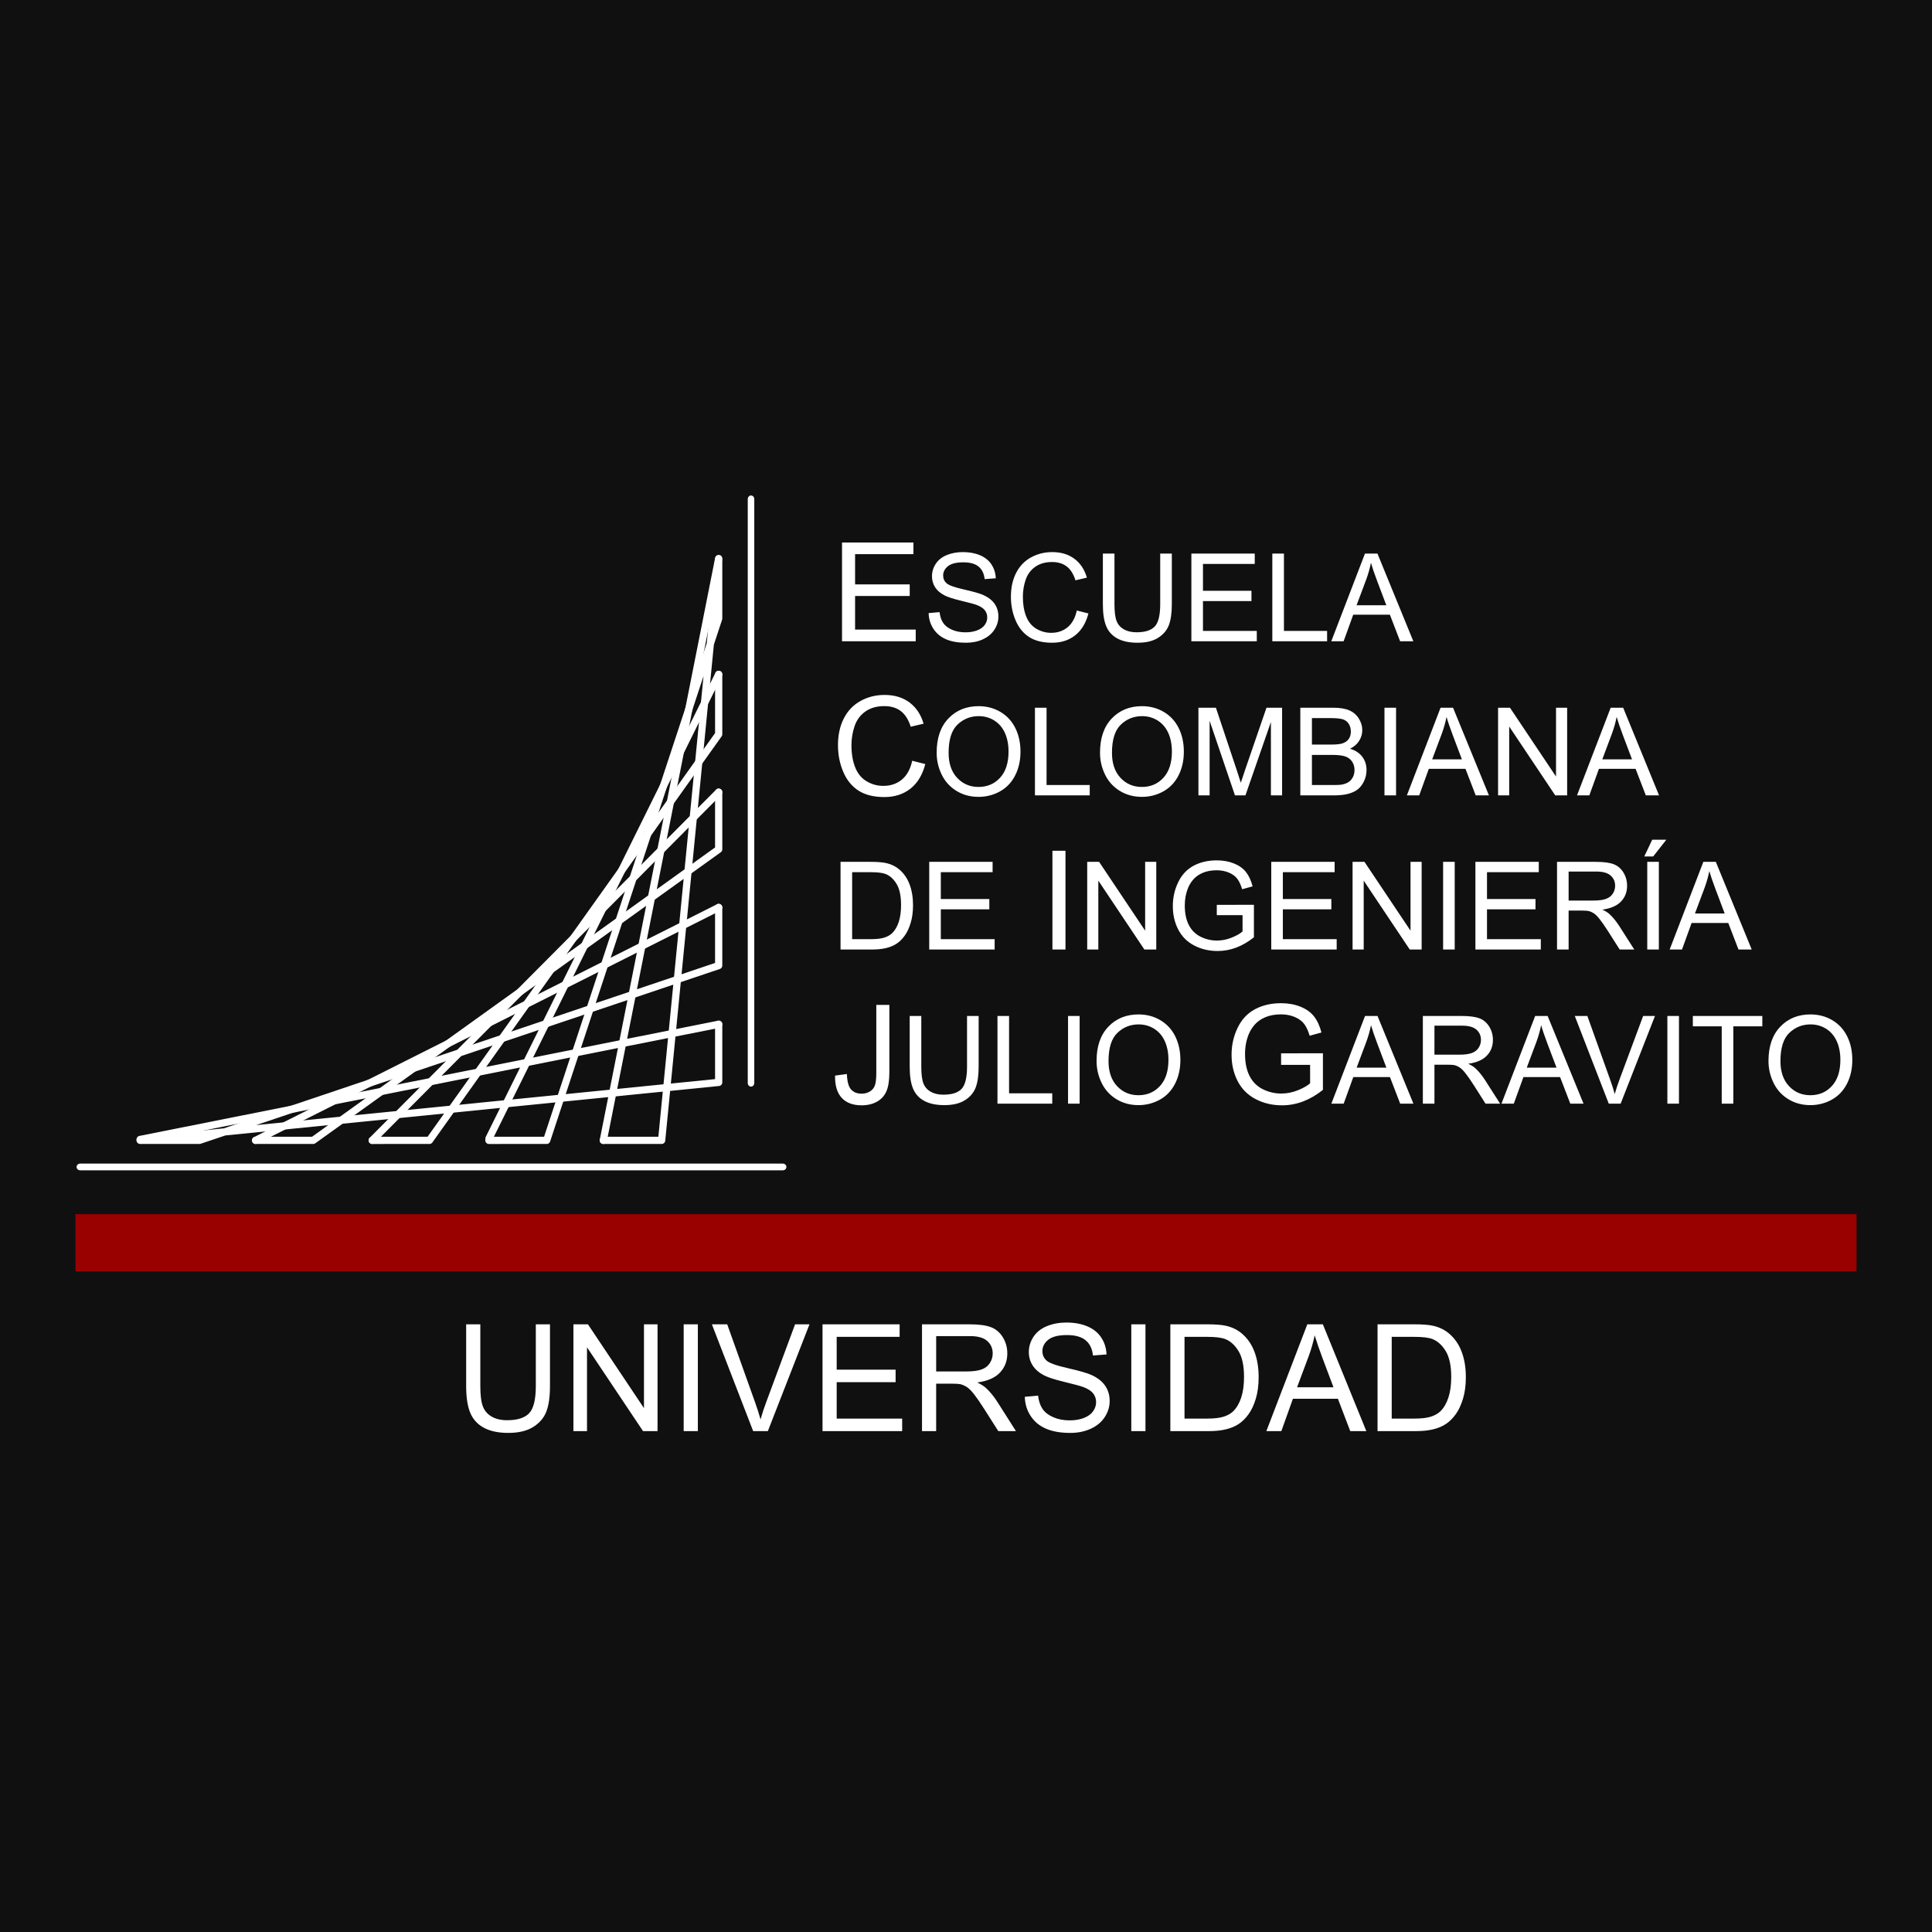 <?xml version="1.0" encoding="UTF-8"?>
<!DOCTYPE svg PUBLIC "-//W3C//DTD SVG 1.1//EN" "http://www.w3.org/Graphics/SVG/1.1/DTD/svg11.dtd">
<!-- Creator: CorelDRAW -->
<svg xmlns="http://www.w3.org/2000/svg" xml:space="preserve" width="81.28mm" height="81.28mm" version="1.1" style="shape-rendering:geometricPrecision; text-rendering:geometricPrecision; image-rendering:optimizeQuality; fill-rule:evenodd; clip-rule:evenodd"
viewBox="0 0 16329.93 16329.93"
 xmlns:xlink="http://www.w3.org/1999/xlink"
 xmlns:xodm="http://www.corel.com/coreldraw/odm/2003">
 <defs>
  <style type="text/css">
   <![CDATA[
    .fil0 {fill:#101010}
    .fil3 {fill:#990000}
    .fil1 {fill:white}
    .fil2 {fill:white;fill-rule:nonzero}
   ]]>
  </style>
 </defs>
 <g id="Layer_x0020_1">
  <g id="_2370451502320">
   <rect class="fil0" width="16329.93" height="16329.93"/>
   <g>
    <path class="fil1" d="M7117.06 5420.08l0 -834.76 603.49 0 0 98.55 -493.09 0 0 255.56 461.79 0 0 97.96 -461.79 0 0 284.15 512.52 0 0 98.55 -622.92 0zm732.07 -238.08l92.48 -8.12c4.3,37.09 14.49,67.47 30.52,91.27 16.05,23.81 40.91,42.95 74.54,57.62 33.63,14.67 71.58,21.9 113.69,21.9 37.43,0 70.38,-5.5 99.01,-16.55 28.65,-11.21 50.05,-26.4 64.01,-45.73 13.98,-19.49 21.04,-40.52 21.04,-63.49 0,-23.29 -6.71,-43.46 -20.35,-60.9 -13.46,-17.42 -35.7,-31.9 -66.58,-43.64 -20.01,-7.76 -63.83,-19.83 -131.98,-36.22 -67.97,-16.39 -115.74,-31.74 -143.01,-46.23 -35.38,-18.46 -61.78,-41.59 -79.2,-69.01 -17.24,-27.42 -25.88,-58.14 -25.88,-92.3 0,-37.25 10.53,-72.29 31.74,-104.71 21.22,-32.61 52.28,-57.26 93,-74.18 40.89,-16.74 86.07,-25.19 135.94,-25.19 55.03,0 103.33,8.8 145.42,26.58 41.93,17.58 74.2,43.64 96.78,77.97 22.44,34.32 34.7,73.31 36.4,116.79l-94.03 7.07c-5.16,-46.75 -22.24,-82.29 -51.39,-106.1 -29.17,-23.97 -72.11,-35.88 -129.04,-35.88 -59.35,0 -102.48,10.87 -129.75,32.61 -27.06,21.74 -40.7,47.96 -40.7,78.5 0,26.74 9.66,48.64 28.81,65.72 18.99,17.26 68.15,34.86 147.85,52.8 79.7,18.12 134.39,33.81 164.06,47.27 43.12,19.99 75.04,45.2 95.57,75.54 20.51,30.56 30.7,65.74 30.7,105.42 0,39.52 -11.21,76.61 -33.81,111.44 -22.58,34.84 -55.03,61.94 -97.3,81.43 -42.25,19.33 -89.87,28.97 -142.65,28.97 -67.12,0 -123.36,-9.64 -168.56,-29.31 -45.37,-19.49 -80.91,-48.82 -106.78,-88.16 -25.7,-39.16 -39.34,-83.68 -40.54,-133.18zm1252.29 -21.74l98.14 24.85c-20.51,80.38 -57.6,141.8 -110.92,184.23 -53.48,42.27 -118.68,63.31 -195.97,63.31 -79.88,0 -144.74,-16.19 -194.76,-48.64 -50.03,-32.61 -88.16,-79.7 -114.22,-141.28 -26.04,-61.76 -39.16,-128.02 -39.16,-198.74 0,-77.11 14.67,-144.39 44.16,-201.83 29.51,-57.46 71.42,-101.12 125.95,-130.95 54.33,-29.84 114.2,-44.68 179.57,-44.68 74.18,0 136.48,18.81 187.01,56.6 50.55,37.77 85.75,90.73 105.58,159.22l-96.44 22.76c-17.24,-53.98 -42.09,-93.14 -74.86,-117.81 -32.61,-24.67 -73.67,-36.93 -123.36,-36.93 -56.92,0 -104.37,13.62 -142.67,40.89 -38.29,27.42 -65.22,64.01 -80.56,110.08 -15.53,45.87 -23.29,93.32 -23.29,142.14 0,63.15 9.14,117.99 27.42,165.11 18.46,46.91 46.91,82.11 85.73,105.4 38.82,23.29 80.75,34.84 125.95,34.84 54.87,0 101.26,-15.87 139.39,-47.43 38.13,-31.74 63.83,-78.84 77.29,-141.12zm705.07 -481.14l98.16 0 0 428.18c0,74.36 -8.46,133.52 -25.35,177.34 -16.92,43.82 -47.29,79.36 -91.27,106.8 -44,27.58 -101.62,41.21 -173.04,41.21 -69.33,0 -126.27,-11.89 -170.25,-35.88 -44.18,-23.79 -75.74,-58.48 -94.55,-103.85 -18.99,-45.37 -28.31,-107.13 -28.31,-185.62l0 -428.18 98 0 0 427.66c0,64.35 6.05,111.79 17.94,142.16 11.91,30.52 32.61,54 61.6,70.56 29.15,16.55 64.85,24.83 106.94,24.83 72.11,0 123.52,-16.37 154.24,-49.16 30.54,-32.61 45.89,-95.41 45.89,-188.39l0 -427.66zm263.43 740.95l0 -740.95 535.65 0 0 87.46 -437.66 0 0 226.87 409.9 0 0 86.93 -409.9 0 0 252.22 454.92 0 0 87.48 -552.9 0zm684.2 0l0 -740.95 98.14 0 0 653.48 364.87 0 0 87.48 -463.02 0zm498.38 0l284.65 -740.95 105.58 0 303.29 740.95 -111.79 0 -86.43 -224.46 -309.84 0 -81.25 224.46 -104.21 0zm213.77 -304.32l251.34 0 -77.45 -205.13c-23.47,-62.26 -41.07,-113.49 -52.46,-153.7 -9.48,47.6 -22.76,94.71 -40.02,141.62l-81.41 217.2zm-3756.03 1314.37l110.58 27.99c-23.12,90.57 -64.91,159.76 -124.97,207.58 -60.25,47.62 -133.73,71.32 -220.78,71.32 -89.99,0 -163.06,-18.28 -219.43,-54.81 -56.36,-36.73 -99.31,-89.79 -128.66,-159.18 -29.35,-69.58 -44.12,-144.21 -44.12,-223.89 0,-86.87 16.51,-162.68 49.75,-227.39 33.25,-64.73 80.48,-113.9 141.9,-147.53 61.2,-33.61 128.66,-50.33 202.32,-50.33 83.56,0 153.74,21.18 210.67,63.75 56.94,42.55 96.6,102.22 118.94,179.39l-108.63 25.64c-19.43,-60.84 -47.41,-104.94 -84.36,-132.74 -36.73,-27.79 -82.98,-41.59 -138.95,-41.59 -64.15,0 -117.59,15.35 -160.73,46.07 -43.16,30.9 -73.47,72.11 -90.77,124 -17.5,51.69 -26.24,105.14 -26.24,160.15 0,71.14 10.31,132.94 30.9,185.98 20.79,52.88 52.86,92.54 96.6,118.76 43.72,26.24 90.95,39.26 141.88,39.26 61.8,0 114.08,-17.86 157.03,-53.44 42.95,-35.76 71.91,-88.82 87.07,-158.98zm206.68 -68.21c0,-123 32.95,-219.25 99.03,-288.79 66.08,-69.51 151.31,-104.37 255.84,-104.37 68.33,0 130.09,16.39 184.94,49 54.85,32.79 96.78,78.31 125.59,136.8 28.81,58.3 43.14,124.72 43.14,198.74 0,75.22 -15.01,142.51 -45.37,201.67 -30.38,59.35 -73.33,104.19 -128.86,134.73 -55.73,30.54 -115.6,45.71 -179.93,45.71 -69.88,0 -132.16,-16.74 -187.03,-50.53 -55.01,-33.65 -96.6,-79.7 -124.89,-138 -28.31,-58.14 -42.45,-119.92 -42.45,-184.96zm101.1 1.55c0,89.38 23.99,159.58 71.95,211 48.14,51.41 108.33,77.11 180.78,77.11 73.85,0 134.57,-25.88 182.18,-77.79 47.62,-51.94 71.6,-125.59 71.6,-220.98 0,-60.21 -10.37,-112.83 -30.72,-157.85 -20.35,-45.02 -50.19,-79.88 -89.36,-104.73 -39.32,-24.67 -83.32,-37.09 -132.14,-37.09 -69.53,0 -129.23,23.81 -179.23,71.6 -50.03,47.62 -75.06,127.32 -75.06,238.74zm729.74 359.37l0 -740.95 98.16 0 0 653.5 364.85 0 0 87.46 -463.02 0zm549.97 -360.91c0,-123 32.95,-219.25 99.03,-288.79 66.08,-69.51 151.31,-104.37 255.84,-104.37 68.31,0 130.09,16.39 184.94,49 54.85,32.79 96.78,78.31 125.59,136.8 28.81,58.3 43.14,124.72 43.14,198.74 0,75.22 -15.01,142.51 -45.37,201.67 -30.38,59.35 -73.33,104.19 -128.88,134.73 -55.71,30.54 -115.58,45.71 -179.93,45.71 -69.86,0 -132.14,-16.74 -187.01,-50.53 -55.03,-33.65 -96.6,-79.7 -124.89,-138 -28.31,-58.14 -42.45,-119.92 -42.45,-184.96zm101.1 1.55c0,89.38 23.99,159.58 71.95,211 48.12,51.41 108.33,77.11 180.78,77.11 73.85,0 134.57,-25.88 182.18,-77.79 47.62,-51.94 71.6,-125.59 71.6,-220.98 0,-60.21 -10.37,-112.83 -30.72,-157.85 -20.35,-45.02 -50.19,-79.88 -89.36,-104.73 -39.34,-24.67 -83.32,-37.09 -132.14,-37.09 -69.53,0 -129.23,23.81 -179.25,71.6 -50.03,47.62 -75.04,127.32 -75.04,238.74zm730.77 359.37l0 -740.95 147.69 0 175.27 524.62c16.21,48.82 28.11,85.41 35.36,109.72 8.46,-26.9 21.56,-66.6 39.5,-118.86l177.34 -515.47 131.98 0 0 740.95 -94.55 0 0 -620.21 -215.29 620.21 -88.5 0 -214.25 -630.72 0 630.72 -94.55 0zm861.2 0l0 -740.95 278.1 0c56.58,0 101.96,7.59 136.12,22.42 34.34,15.03 61.06,38.13 80.38,69.35 19.33,31.06 29.15,63.67 29.15,97.82 0,31.56 -8.62,61.4 -25.86,89.34 -17.1,27.97 -43.14,50.57 -77.83,67.81 44.86,13.12 79.2,35.54 103.35,67.1 24.15,31.76 36.22,69.19 36.22,112.33 0,34.66 -7.41,66.92 -22.08,96.76 -14.65,29.86 -32.77,52.8 -54.35,69.01 -21.56,16.21 -48.64,28.31 -81.07,36.57 -32.45,8.28 -72.29,12.44 -119.56,12.44l-282.58 0zm98.16 -429.56l160.27 0c43.3,0 74.52,-2.93 93.5,-8.62 24.85,-7.43 43.66,-19.67 56.23,-36.93 12.6,-17.24 18.99,-38.82 18.99,-64.69 0,-24.49 -5.87,-46.23 -17.6,-64.87 -11.91,-18.81 -28.81,-31.56 -50.55,-38.45 -21.92,-6.91 -59.51,-10.35 -112.83,-10.35l-148.01 0 0 223.91zm0 342.11l184.41 0c31.74,0 54,-1.23 66.76,-3.48 22.6,-4.12 41.41,-10.87 56.58,-20.35 15.19,-9.32 27.6,-23.12 37.45,-41.05 9.66,-18.12 14.67,-38.82 14.67,-62.44 0,-27.6 -7.09,-51.59 -21.24,-72.13 -14.14,-20.35 -33.81,-34.68 -58.99,-42.95 -25.01,-8.12 -61.24,-12.24 -108.35,-12.24l-171.3 0 0 254.63zm613.12 87.46l0 -740.95 97.98 0 0 740.95 -97.98 0zm189.42 0l284.65 -740.95 105.58 0 303.29 740.95 -111.81 0 -86.43 -224.46 -309.82 0 -81.27 224.46 -104.19 0zm213.75 -304.32l251.36 0 -77.47 -205.11c-23.45,-62.28 -41.07,-113.51 -52.44,-153.72 -9.48,47.6 -22.78,94.71 -40.02,141.62l-81.43 217.2zm557.04 304.32l0 -740.95 100.6 0 389.18 581.71 0 -581.71 94.03 0 0 740.95 -100.58 0 -389.2 -582.24 0 582.24 -94.03 0zm667.12 0l284.65 -740.95 105.58 0 303.29 740.95 -111.79 0 -86.45 -224.46 -309.82 0 -81.27 224.46 -104.19 0zm213.75 -304.32l251.36 0 -77.45 -205.11c-23.47,-62.28 -41.07,-113.51 -52.46,-153.72 -9.48,47.6 -22.78,94.71 -40.02,141.62l-81.43 217.2zm-6438.53 1607.08l0 -740.95 255.16 0c57.62,0 101.6,3.64 131.98,10.69 42.43,9.68 78.66,27.44 108.67,52.98 39,33.11 68.33,75.2 87.64,126.61 19.51,51.41 29.15,110.06 29.15,176.14 0,56.23 -6.55,106.1 -19.83,149.58 -13.12,43.48 -29.86,79.52 -50.55,107.99 -20.51,28.47 -42.95,50.89 -67.47,67.1 -24.31,16.39 -53.8,28.81 -88.32,37.27 -34.68,8.46 -74.34,12.6 -119.02,12.6l-267.41 0zm98 -87.46l158.2 0c48.8,0 87.28,-4.5 115.06,-13.64 27.77,-9.14 49.85,-21.9 66.42,-38.47 23.29,-23.12 41.39,-54.51 54.35,-93.66 12.92,-39.34 19.49,-86.77 19.49,-142.85 0,-77.45 -12.78,-136.98 -38.13,-178.55 -25.54,-41.75 -56.42,-69.53 -92.8,-83.68 -26.24,-10.19 -68.67,-15.17 -126.81,-15.17l-155.77 0 0 566.02zm651.59 87.46l0 -740.95 535.65 0 0 87.48 -437.66 0 0 226.85 409.9 0 0 86.95 -409.9 0 0 252.22 454.92 0 0 87.46 -552.9 0zm1041.27 0l0 -834.76 110.4 0 0 834.76 -110.4 0zm293.99 0l0 -740.95 100.58 0 389.18 581.71 0 -581.71 94.03 0 0 740.95 -100.58 0 -389.2 -582.24 0 582.24 -94.01 0zm1095.3 -290.7l0 -86.77 313.8 -0.52 0 274.82c-48.14,38.47 -97.82,67.28 -149.05,86.77 -51.23,19.33 -103.85,28.99 -157.69,28.99 -72.79,0 -139.03,-15.53 -198.38,-46.75 -59.53,-31.06 -104.37,-76.27 -134.73,-135.09 -30.38,-58.99 -45.55,-124.91 -45.55,-197.7 0,-72.11 15.17,-139.39 45.37,-201.85 30.02,-62.6 73.49,-109.01 130.09,-139.37 56.58,-30.2 121.79,-45.39 195.63,-45.39 53.48,0 101.94,8.64 145.26,26.06 43.3,17.24 77.29,41.41 101.78,72.45 24.67,31.06 43.3,71.42 56.23,121.29l-88.5 24.33c-11.21,-37.79 -25.01,-67.47 -41.41,-89.04 -16.55,-21.56 -40.18,-38.82 -70.88,-51.73 -30.54,-12.94 -64.71,-19.51 -101.96,-19.51 -44.86,0 -83.68,6.91 -116.29,20.53 -32.77,13.62 -58.99,31.58 -79.18,53.82 -20.01,22.26 -35.54,46.57 -46.75,73.33 -18.81,45.71 -28.29,95.39 -28.29,149.05 0,66.06 11.37,121.27 34.15,165.77 22.76,44.5 55.89,77.45 99.37,99.03 43.48,21.56 89.53,32.43 138.35,32.43 42.61,0 84.02,-8.28 124.38,-24.67 40.54,-16.21 71.08,-33.63 91.96,-52.26l0 -138.02 -217.71 0zm460.44 290.7l0 -740.95 535.65 0 0 87.48 -437.66 0 0 226.85 409.9 0 0 86.95 -409.9 0 0 252.22 454.92 0 0 87.46 -552.9 0zm687.29 0l0 -740.95 100.58 0 389.18 581.71 0 -581.71 94.03 0 0 740.95 -100.58 0 -389.2 -582.24 0 582.24 -94.01 0zm765.26 0l0 -740.95 98 0 0 740.95 -98 0zm272.94 0l0 -740.95 535.65 0 0 87.48 -437.66 0 0 226.85 409.9 0 0 86.95 -409.9 0 0 252.22 454.92 0 0 87.46 -552.9 0zm689.86 0l0 -740.95 328.49 0c66.08,0 116.27,6.73 150.6,20.01 34.32,13.28 61.76,36.75 82.45,70.4 20.53,33.81 30.72,71.06 30.72,111.79 0,52.62 -16.92,96.78 -51.07,132.82 -33.99,36.06 -86.61,59.01 -157.67,68.85 26.04,12.42 45.71,24.67 59.17,36.91 28.63,26.22 55.73,59.17 81.43,98.51l128.86 201.67 -123.34 0 -97.98 -154.22c-28.65,-44.34 -52.28,-78.52 -70.92,-101.96 -18.44,-23.65 -35.02,-40.2 -49.66,-49.52 -14.69,-9.48 -29.51,-16.03 -44.7,-19.83 -11.21,-2.25 -29.31,-3.46 -54.67,-3.46l-113.69 0 0 328.99 -98 0zm98 -413.87l210.81 0c44.68,0 79.88,-4.66 105.06,-13.96 25.37,-9.32 44.52,-24.15 57.62,-44.5 13.12,-20.35 19.67,-42.45 19.67,-66.42 0,-35.04 -12.6,-63.83 -38.13,-86.43 -25.35,-22.6 -65.56,-33.81 -120.59,-33.81l-234.44 0 0 245.13zm664.69 413.87l0 -740.95 98 0 0 740.95 -98 0zm-25.35 -786.5l67.28 -141.46 119.2 0 -111.1 141.46 -75.38 0zm214.79 786.5l284.63 -740.95 105.58 0 303.29 740.95 -111.79 0 -86.43 -224.46 -309.82 0 -81.27 224.46 -104.19 0zm213.75 -304.32l251.34 0 -77.45 -205.11c-23.47,-62.28 -41.07,-113.51 -52.46,-153.72 -9.48,47.6 -22.76,94.71 -40.02,141.62l-81.41 217.2zm-7268.09 1370.16l99.71 -13.62c2.51,63.75 14.57,107.49 35.76,131.01 21.38,23.51 50.71,35.16 88.24,35.16 27.79,0 51.69,-6.21 71.7,-19.05 20.21,-12.62 34.01,-29.92 41.61,-51.69 7.57,-21.96 11.45,-56.74 11.45,-104.55l0 -575.1 110.4 0 0 568.88c0,69.78 -8.36,124 -25.27,162.29 -16.9,38.27 -43.72,67.45 -80.26,87.64 -36.73,20.03 -79.68,30.14 -129.04,30.14 -73.27,0 -129.27,-20.97 -168.32,-63.17 -38.88,-42.17 -57.52,-104.75 -55.97,-187.93zm1115.47 -504.04l98.16 0 0 428.18c0,74.36 -8.46,133.52 -25.35,177.34 -16.92,43.82 -47.29,79.36 -91.27,106.8 -44,27.58 -101.62,41.23 -173.04,41.23 -69.33,0 -126.27,-11.91 -170.25,-35.88 -44.18,-23.81 -75.74,-58.48 -94.55,-103.87 -18.99,-45.37 -28.31,-107.13 -28.31,-185.62l0 -428.18 98 0 0 427.66c0,64.37 6.05,111.81 17.94,142.16 11.91,30.52 32.61,54 61.6,70.56 29.15,16.55 64.85,24.83 106.94,24.83 72.11,0 123.52,-16.37 154.24,-49.16 30.54,-32.59 45.89,-95.39 45.89,-188.39l0 -427.66zm257.22 740.95l0 -740.95 98.14 0 0 653.5 364.87 0 0 87.46 -463.02 0zm596.54 0l0 -740.95 97.98 0 0 740.95 -97.98 0zm241.01 -360.91c0,-123 32.95,-219.25 99.01,-288.79 66.08,-69.51 151.31,-104.35 255.86,-104.35 68.31,0 130.07,16.39 184.92,48.98 54.87,32.79 96.78,78.31 125.61,136.82 28.81,58.28 43.12,124.7 43.12,198.72 0,75.22 -15.01,142.51 -45.37,201.67 -30.36,59.35 -73.33,104.19 -128.86,134.73 -55.73,30.54 -115.58,45.73 -179.93,45.73 -69.88,0 -132.16,-16.74 -187.01,-50.55 -55.03,-33.65 -96.62,-79.7 -124.91,-138 -28.29,-58.14 -42.43,-119.9 -42.43,-184.96zm101.08 1.57c0,89.36 23.99,159.56 71.95,210.98 48.14,51.41 108.35,77.13 180.8,77.13 73.83,0 134.57,-25.9 182.18,-77.81 47.6,-51.94 71.58,-125.59 71.58,-220.98 0,-60.21 -10.35,-112.83 -30.7,-157.85 -20.37,-45.02 -50.21,-79.88 -89.38,-104.73 -39.32,-24.67 -83.3,-37.09 -132.14,-37.09 -69.51,0 -129.2,23.83 -179.23,71.6 -50.03,47.62 -75.06,127.32 -75.06,238.76zm1458.64 31.84l0 -97.74 353.54 -0.58 0 309.6c-54.25,43.34 -110.2,75.8 -167.94,97.76 -57.72,21.76 -116.99,32.65 -177.62,32.65 -82.03,0 -156.67,-17.48 -223.53,-52.68 -67.04,-34.98 -117.57,-85.91 -151.79,-152.17 -34.19,-66.48 -51.31,-140.72 -51.31,-222.73 0,-81.25 17.12,-157.05 51.13,-227.41 33.81,-70.54 82.79,-122.82 146.54,-157.03 63.75,-34.01 137.2,-51.11 220.4,-51.11 60.25,0 114.86,9.72 163.64,29.35 48.78,19.43 87.07,46.63 114.68,81.63 27.79,34.98 48.78,80.44 63.35,136.64l-99.69 27.38c-12.64,-42.55 -28.19,-75.98 -46.65,-100.27 -18.66,-24.29 -45.29,-43.74 -79.88,-58.3 -34.4,-14.59 -72.89,-21.98 -114.86,-21.98 -50.53,0 -94.27,7.78 -130.99,23.14 -36.93,15.35 -66.48,35.56 -89.2,60.63 -22.56,25.07 -40.04,52.48 -52.68,82.59 -21.18,51.51 -31.88,107.49 -31.88,167.92 0,74.44 12.84,136.64 38.49,186.79 25.66,50.13 62.97,87.26 111.95,111.55 48.96,24.29 100.88,36.55 155.87,36.55 48.02,0 94.65,-9.32 140.13,-27.79 45.67,-18.28 80.08,-37.89 103.59,-58.89l0 -155.5 -245.27 0zm424.86 327.5l284.63 -740.95 105.58 0 303.29 740.95 -111.79 0 -86.43 -224.46 -309.82 0 -81.27 224.46 -104.19 0zm213.75 -304.32l251.34 0 -77.45 -205.11c-23.47,-62.28 -41.07,-113.51 -52.46,-153.72 -9.48,47.6 -22.76,94.71 -40.02,141.62l-81.41 217.2zm559.61 304.32l0 -740.95 328.49 0c66.08,0 116.27,6.73 150.6,20.01 34.32,13.28 61.76,36.75 82.45,70.4 20.53,33.81 30.72,71.08 30.72,111.79 0,52.62 -16.92,96.78 -51.07,132.82 -33.99,36.06 -86.61,59.01 -157.67,68.85 26.04,12.42 45.71,24.67 59.17,36.91 28.63,26.22 55.73,59.17 81.43,98.51l128.86 201.67 -123.34 0 -97.98 -154.22c-28.65,-44.34 -52.28,-78.52 -70.92,-101.96 -18.44,-23.65 -35.02,-40.2 -49.68,-49.52 -14.67,-9.48 -29.49,-16.03 -44.68,-19.83 -11.21,-2.25 -29.31,-3.46 -54.67,-3.46l-113.69 0 0 328.99 -98 0zm98 -413.87l210.81 0c44.68,0 79.86,-4.66 105.06,-13.96 25.37,-9.32 44.52,-24.15 57.62,-44.5 13.12,-20.35 19.67,-42.45 19.67,-66.42 0,-35.04 -12.6,-63.83 -38.13,-86.43 -25.35,-22.6 -65.56,-33.81 -120.59,-33.81l-234.44 0 0 245.13zm566.55 413.87l284.63 -740.95 105.58 0 303.29 740.95 -111.79 0 -86.43 -224.46 -309.82 0 -81.27 224.46 -104.19 0zm213.75 -304.32l251.36 0 -77.47 -205.11c-23.47,-62.28 -41.07,-113.51 -52.44,-153.72 -9.5,47.6 -22.78,94.71 -40.04,141.62l-81.41 217.2zm693 304.32l-287.08 -740.95 106.28 0 192.51 538.24c15.53,43.14 28.47,83.68 38.82,121.29 11.57,-40.36 24.85,-80.73 40.02,-121.29l200.13 -538.24 100.07 0 -290.17 740.95 -100.58 0zm495.44 0l0 -740.95 98 0 0 740.95 -98 0zm459.42 0l0 -653.48 -244.11 0 0 -87.48 587.24 0 0 87.48 -245.15 0 0 653.48 -97.98 0zm395.21 -360.91c0,-123 32.95,-219.25 99.03,-288.79 66.08,-69.51 151.31,-104.35 255.84,-104.35 68.33,0 130.09,16.39 184.94,48.98 54.87,32.79 96.78,78.31 125.59,136.82 28.83,58.28 43.14,124.7 43.14,198.72 0,75.22 -15.01,142.51 -45.37,201.67 -30.38,59.35 -73.33,104.19 -128.86,134.73 -55.73,30.54 -115.6,45.73 -179.93,45.73 -69.88,0 -132.16,-16.74 -187.01,-50.55 -55.03,-33.65 -96.62,-79.7 -124.91,-138 -28.31,-58.14 -42.45,-119.9 -42.45,-184.96zm101.1 1.57c0,89.36 23.99,159.56 71.95,210.98 48.14,51.41 108.35,77.13 180.8,77.13 73.83,0 134.55,-25.9 182.18,-77.81 47.6,-51.94 71.58,-125.59 71.58,-220.98 0,-60.21 -10.35,-112.83 -30.72,-157.85 -20.35,-45.02 -50.19,-79.88 -89.36,-104.73 -39.32,-24.67 -83.32,-37.09 -132.14,-37.09 -69.53,0 -129.2,23.83 -179.23,71.6 -50.03,47.62 -75.06,127.32 -75.06,238.76z"/>
    <g>
     <g>
      <g>
       <path class="fil2" d="M3167.74 9660.26c-11.89,11.95 -31.26,11.99 -43.22,0.1 -11.95,-11.89 -11.99,-31.26 -0.1,-43.22l43.32 43.12zm2928.48 -2942.76l-2928.48 2942.76 -43.32 -43.12 2928.48 -2942.76 43.32 43.12zm-43.32 -43.12c11.89,-11.95 31.26,-11.99 43.22,-0.1 11.95,11.89 11.99,31.26 0.1,43.22l-43.32 -43.12z"/>
      </g>
      <g>
       <path class="fil2" d="M5129.5 9644.67c-3.27,16.55 -19.37,27.3 -35.92,24.03 -16.55,-3.27 -27.3,-19.37 -24.03,-35.92l59.95 11.89zm973.71 -4910.73l-973.71 4910.73 -59.95 -11.89 973.71 -4910.73 59.95 11.89zm-59.95 -11.89c3.27,-16.55 19.37,-27.3 35.92,-24.03 16.55,3.27 27.3,19.37 24.03,35.92l-59.95 -11.89z"/>
      </g>
      <g>
       <path class="fil2" d="M4160.8 9636.03c-7.47,15.11 -25.84,21.3 -40.95,13.82 -15.11,-7.47 -21.3,-25.84 -13.82,-40.95l54.77 27.12zm1941.15 -3922.2l-1941.15 3922.2 -54.77 -27.12 1941.15 -3922.2 54.77 27.12zm-54.77 -27.12c7.47,-15.11 25.84,-21.3 40.95,-13.82 15.11,7.47 21.3,25.84 13.82,40.95l-54.77 -27.12z"/>
      </g>
      <g>
       <path class="fil2" d="M2174.22 9666c-15.07,7.57 -33.45,1.49 -41.03,-13.58 -7.57,-15.07 -1.49,-33.45 13.58,-41.03l27.44 54.61zm3914.06 -1968.51l-3914.06 1968.51 -27.44 -54.61 3914.06 -1968.51 27.44 54.61zm-27.44 -54.61c15.07,-7.57 33.45,-1.49 41.03,13.58 7.57,15.07 1.49,33.45 -13.58,41.03l-27.44 -54.61z"/>
      </g>
      <g>
       <path class="fil2" d="M1190.35 9661.08c-16.55,3.29 -32.65,-7.45 -35.94,-24.01 -3.29,-16.55 7.45,-32.65 24.01,-35.94l11.93 59.95zm4890.18 -973.59l-4890.18 973.59 -11.93 -59.95 4890.18 -973.59 11.93 59.95zm-11.93 -59.95c16.55,-3.29 32.65,7.45 35.94,24.01 3.29,16.55 -7.45,32.65 -24.01,35.94l-11.93 -59.95z"/>
      </g>
     </g>
     <g>
      <path class="fil2" d="M3146.08 9669.28c-16.88,0 -30.56,-13.68 -30.56,-30.56 0,-16.88 13.68,-30.56 30.56,-30.56l0 61.12zm483.69 -0.02l-483.69 0.02 0 -61.12 483.69 -0.02 24.89 48.28 -24.89 12.84zm0 -61.12c16.88,0 30.56,13.68 30.56,30.56 0,16.88 -13.68,30.56 -30.56,30.56l0 -61.12zm2469.68 -3384.3l-2444.79 3432.58 -49.79 -35.44 2444.79 -3432.58 55.45 17.72 -5.67 17.72zm-49.79 -35.44c9.78,-13.74 28.87,-16.96 42.61,-7.17 13.74,9.78 16.96,28.87 7.17,42.61l-49.79 -35.44zm55.45 -488.13l0 505.85 -61.12 0 0 -505.85 61.12 0zm-61.12 0c0,-16.88 13.68,-30.56 30.56,-30.56 16.88,0 30.56,13.68 30.56,30.56l-61.12 0z"/>
     </g>
     <g>
      <path class="fil2" d="M6044 8657.52c0,-16.88 13.68,-30.56 30.56,-30.56 16.88,0 30.56,13.68 30.56,30.56l-61.12 0zm0 491.24l0 -491.24 61.12 0 0 491.24 -27.5 30.4 -33.61 -30.4zm61.12 0c0,16.88 -13.68,30.56 -30.56,30.56 -16.88,0 -30.56,-13.68 -30.56,-30.56l61.12 0zm-4923.79 459.54l4890.18 -489.94 6.11 60.8 -4890.18 489.94 -3.05 0.16 -3.05 -60.96zm6.11 60.8c-16.78,1.67 -31.78,-10.57 -33.45,-27.34 -1.67,-16.78 10.57,-31.78 27.34,-33.45l6.11 60.8zm498.5 0.16l-501.55 0 0 -61.12 501.55 0 9.74 59.51 -9.74 1.61zm0 -61.12c16.88,0 30.56,13.68 30.56,30.56 0,16.88 -13.68,30.56 -30.56,30.56l0 -61.12zm4398.37 -1418.04l-4388.63 1477.55 -19.49 -57.9 4388.63 -1477.55 40.3 28.95 -20.81 28.95zm-19.49 -57.9c15.97,-5.36 33.33,3.23 38.7,19.21 5.36,15.97 -3.23,33.33 -19.21,38.7l-19.49 -57.9zm40.3 -462.01l0 490.96 -61.12 0 0 -490.96 61.12 0zm-61.12 0c0,-16.88 13.68,-30.56 30.56,-30.56 16.88,0 30.56,13.68 30.56,30.56l-61.12 0z"/>
     </g>
     <g>
      <path class="fil2" d="M6044 6695.96c0,-16.88 13.68,-30.56 30.56,-30.56 16.88,0 30.56,13.68 30.56,30.56l-61.12 0zm0 482.67l0 -482.67 61.12 0 0 482.67 -12.74 24.83 -48.38 -24.83zm61.12 0c0,16.88 -13.68,30.56 -30.56,30.56 -16.88,0 -30.56,-13.68 -30.56,-30.56l61.12 0zm-3475.76 2435.25l3427.38 -2460.08 35.64 49.66 -3427.38 2460.08 -17.82 5.73 -17.82 -55.39zm35.64 49.66c-13.7,9.82 -32.83,6.69 -42.65,-7.01 -9.82,-13.7 -6.69,-32.83 7.01,-42.65l35.64 49.66zm-504.5 -55.39l486.68 0 0 61.12 -486.68 0 0 -61.12zm0 61.12c-16.88,0 -30.56,-13.68 -30.56,-30.56 0,-16.88 13.68,-30.56 30.56,-30.56l0 61.12z"/>
     </g>
     <g>
      <path class="fil2" d="M6375.43 9153.84c0,16.88 -12.36,30.56 -27.58,30.56 -15.23,0 -27.58,-13.68 -27.58,-30.56l55.17 0zm0 -4935.37l0 4935.37 -55.17 0 0 -4935.37 55.17 0zm-55.17 0c0,-16.88 12.36,-30.56 27.58,-30.56 15.23,0 27.58,13.68 27.58,30.56l-55.17 0z"/>
     </g>
     <g>
      <path class="fil2" d="M6616.42 9835.07c16.88,0 30.56,12.74 30.56,28.45 0,15.71 -13.68,28.45 -30.56,28.45l0 -56.9zm-5938.65 0l5938.65 0 0 56.9 -5938.65 0 0 -56.9zm0 56.9c-16.88,0 -30.56,-12.74 -30.56,-28.45 0,-15.71 13.68,-28.45 30.56,-28.45l0 56.9z"/>
     </g>
     <g>
      <path class="fil2" d="M5099.53 9669.26c-16.88,0 -30.56,-13.68 -30.56,-30.56 0,-16.88 13.68,-30.56 30.56,-30.56l0 61.12zm492.91 0l-492.91 0 0 -61.12 492.91 0 30.42 33.53 -30.42 27.58zm0 -61.12c16.88,0 30.56,13.68 30.56,30.56 0,16.88 -13.68,30.56 -30.56,30.56l0 -61.12zm512.54 -4884.54l-482.12 4918.07 -60.84 -5.95 482.12 -4918.07 60.98 2.97 -0.14 2.97zm-60.84 -5.95c1.63,-16.8 16.6,-29.07 33.39,-27.44 16.8,1.63 29.07,16.6 27.44,33.39l-60.84 -5.95zm-0.14 510.07l0 -507.1 61.12 0 0 507.1 -1.55 9.56 -59.57 -9.56zm61.12 0c0,16.88 -13.68,30.56 -30.56,30.56 -16.88,0 -30.56,-13.68 -30.56,-30.56l61.12 0zm-1513.33 4401.41l1453.76 -4410.97 58.02 19.13 -1453.76 4410.97 -29.01 21 -29.01 -40.12zm58.02 19.13c-5.26,16.01 -22.56,24.71 -38.57,19.45 -16.01,-5.26 -24.71,-22.56 -19.45,-38.57l58.02 19.13zm-517.44 -40.1l488.43 -0.02 0 61.12 -488.43 0.02 0 -61.12zm0 61.12c-16.88,0 -30.56,-13.68 -30.56,-30.56 0,-16.88 13.68,-30.56 30.56,-30.56l0 61.12z"/>
     </g>
    </g>
    <path class="fil2" d="M4528.9 11193.58l119.72 0 0 521.34c0,90.75 -10.27,162.82 -30.64,216.18 -20.63,53.16 -57.58,96.66 -110.94,130.11 -53.62,33.39 -123.54,50.21 -210.55,50.21 -84.26,0 -153.37,-14.55 -207,-43.7 -53.76,-29.23 -92.04,-71.26 -114.9,-126.49 -22.92,-55.31 -34.46,-130.73 -34.46,-226.3l0 -521.34 119.72 0 0 521.14c0,78.35 7.37,136.34 21.86,173.34 14.55,37.21 39.34,65.96 74.8,85.93 35.34,20.19 78.64,30.24 129.65,30.24 87.42,0 149.82,-19.97 187.03,-59.65 37.21,-39.96 55.71,-116.45 55.71,-229.86l0 -521.14zm317.88 902.69l0 -902.69 122.74 0 473.6 708.57 0 -708.57 114.7 0 0 902.69 -122.68 0 -473.6 -708.55 0 708.55 -114.76 0zm931.92 0l0 -902.69 119.78 0 0 902.69 -119.78 0zm587.28 0l-348.84 -902.69 129.45 0 234.48 656.01c18.7,52.56 34.72,101.68 47.33,147.73 13.86,-49.4 30.02,-98.53 48.52,-147.73l243.34 -656.01 121.87 0 -351.99 902.69 -124.16 0zm586.21 0l0 -902.69 651.79 0 0 105.92 -532.07 0 0 277.4 498.01 0 0 105.84 -498.01 0 0 307.61 553.51 0 0 105.92 -673.23 0zm840.89 0l0 -902.69 400.07 0c80.44,0 141.58,8.18 183.41,24.41 41.83,16.15 75.2,44.7 100.21,85.73 24.99,40.97 37.39,86.35 37.39,135.96 0,64.07 -20.77,118.03 -62.12,161.95 -41.43,43.9 -105.32,71.66 -191.87,83.66 31.7,15.15 55.65,30.24 72.07,44.98 34.86,31.9 67.85,72.05 98.75,120.18l156.13 245.81 -149.16 0 -119.4 -187.83c-34.66,-54.43 -63.41,-95.85 -85.93,-124.6 -22.66,-28.77 -42.83,-48.74 -60.73,-60.33 -17.62,-11.33 -35.92,-19.31 -54.43,-23.95 -13.42,-2.73 -35.46,-4.22 -66.36,-4.22l-138.31 0 0 400.94 -119.72 0zm119.72 -504.3l256.42 0c54.57,0 97.06,-5.63 127.7,-17.02 30.7,-11.13 54.02,-29.17 69.78,-54.17 15.95,-24.81 23.93,-51.69 23.93,-80.91 0,-42.63 -15.35,-77.97 -46.19,-105.52 -30.9,-27.48 -79.62,-41.17 -146.26,-41.17l-285.37 0 0 298.77zm749.11 214.31l112.23 -10.05c5.22,45.39 17.62,82.57 37.19,111.75 19.51,29.03 49.83,52.56 90.77,70.66 40.97,17.82 87.21,26.86 138.43,26.86 45.65,0 85.75,-6.69 120.67,-20.37 34.86,-13.66 60.73,-32.37 77.69,-56.11 17.02,-23.73 25.68,-49.6 25.68,-77.35 0,-28.15 -8.18,-52.68 -24.61,-73.93 -16.35,-20.97 -43.5,-38.68 -81.31,-53.16 -24.13,-9.24 -77.75,-23.93 -160.75,-43.9 -83,-19.99 -140.98,-38.7 -174.15,-56.31 -43.12,-22.72 -75.02,-50.89 -96.07,-84.26 -21.18,-33.39 -31.7,-71 -31.7,-112.43 0,-45.77 13.02,-88.48 38.88,-127.96 25.82,-39.68 63.43,-69.78 113.23,-90.37 49.6,-20.57 104.83,-30.84 165.57,-30.84 66.84,0 125.89,10.67 176.98,32.33 51.01,21.44 90.29,53.16 117.83,95.19 27.56,41.83 42.23,89.28 44.32,142.24l-114.7 8.84c-6.11,-56.98 -26.88,-100.01 -62.4,-129.04 -35.54,-29.15 -88.02,-43.7 -157.41,-43.7 -72.25,0 -125.01,13.28 -158,39.74 -32.97,26.48 -49.6,58.4 -49.6,95.79 0,32.39 11.79,59.07 35.12,80.04 23.14,20.85 83,42.43 180.06,64.29 97.08,22.12 163.7,41.23 199.84,57.58 52.28,24.21 91.15,54.63 116.17,91.84 24.99,37.01 37.41,79.64 37.41,127.98 0,48.12 -13.62,93.1 -41.17,135.53 -27.54,42.43 -66.82,75.42 -118.32,98.95 -51.47,23.53 -109.27,35.32 -173.75,35.32 -81.53,0 -149.82,-11.99 -204.87,-35.72 -55.29,-23.73 -98.35,-59.47 -129.65,-107.39 -31.5,-47.68 -47.92,-101.7 -49.6,-162.03zm900.16 289.99l0 -902.69 119.78 0 0 902.69 -119.78 0zm330.07 0l0 -902.69 310.97 0c70.18,0 123.74,4.22 160.75,12.8 51.69,12.01 95.79,33.65 132.4,64.77 47.66,40.34 83.18,91.55 106.72,154.24 23.73,62.6 35.52,134.21 35.52,214.71 0,68.51 -7.98,129.25 -23.93,182.2 -16.03,52.96 -36.61,96.86 -61.6,131.52 -25.21,34.66 -52.5,61.94 -82.39,81.71 -29.63,19.99 -65.56,35.14 -107.53,45.39 -42.23,10.33 -90.57,15.35 -145.2,15.35l-325.71 0zm119.78 -105.92l192.45 0c59.47,0 106.12,-5.42 139.97,-16.55 33.79,-11.19 60.67,-26.68 80.85,-46.85 28.15,-28.43 50.27,-66.62 66.04,-114.56 15.75,-47.86 23.73,-105.86 23.73,-174.15 0,-94.59 -15.55,-167.26 -46.47,-218.15 -30.9,-50.81 -68.51,-84.86 -112.81,-102.08 -31.98,-12.4 -83.46,-18.5 -154.44,-18.5l-189.32 0 0 690.85zm691.73 105.92l346.23 -902.69 131.39 0 367.48 902.69 -135.94 0 -104.45 -273.56 -380.08 0 -97.94 273.56 -126.69 0zm259.7 -370.64l307.61 0 -94.11 -250.23c-28.37,-76.08 -49.81,-138.89 -64.75,-188.49 -12.42,58.85 -28.97,116.63 -49.81,173.75l-98.95 264.98zm680.14 370.64l0 -902.69 310.97 0c70.18,0 123.74,4.22 160.75,12.8 51.67,12.01 95.79,33.65 132.4,64.77 47.66,40.34 83.18,91.55 106.7,154.24 23.75,62.6 35.54,134.21 35.54,214.71 0,68.51 -7.98,129.25 -23.93,182.2 -16.03,52.96 -36.61,96.86 -61.62,131.52 -25.19,34.66 -52.48,61.94 -82.37,81.71 -29.63,19.99 -65.56,35.14 -107.53,45.39 -42.23,10.33 -90.57,15.35 -145.2,15.35l-325.71 0zm119.78 -105.92l192.45 0c59.47,0 106.12,-5.42 139.97,-16.55 33.79,-11.19 60.67,-26.68 80.85,-46.85 28.15,-28.43 50.27,-66.62 66.02,-114.56 15.77,-47.86 23.75,-105.86 23.75,-174.15 0,-94.59 -15.57,-167.26 -46.47,-218.15 -30.9,-50.81 -68.51,-84.86 -112.81,-102.08 -31.98,-12.4 -83.46,-18.5 -154.46,-18.5l-189.3 0 0 690.85z"/>
    <rect class="fil3" x="637.84" y="10262.27" width="15054.17" height="482.98"/>
   </g>
  </g>
 </g>
</svg>
